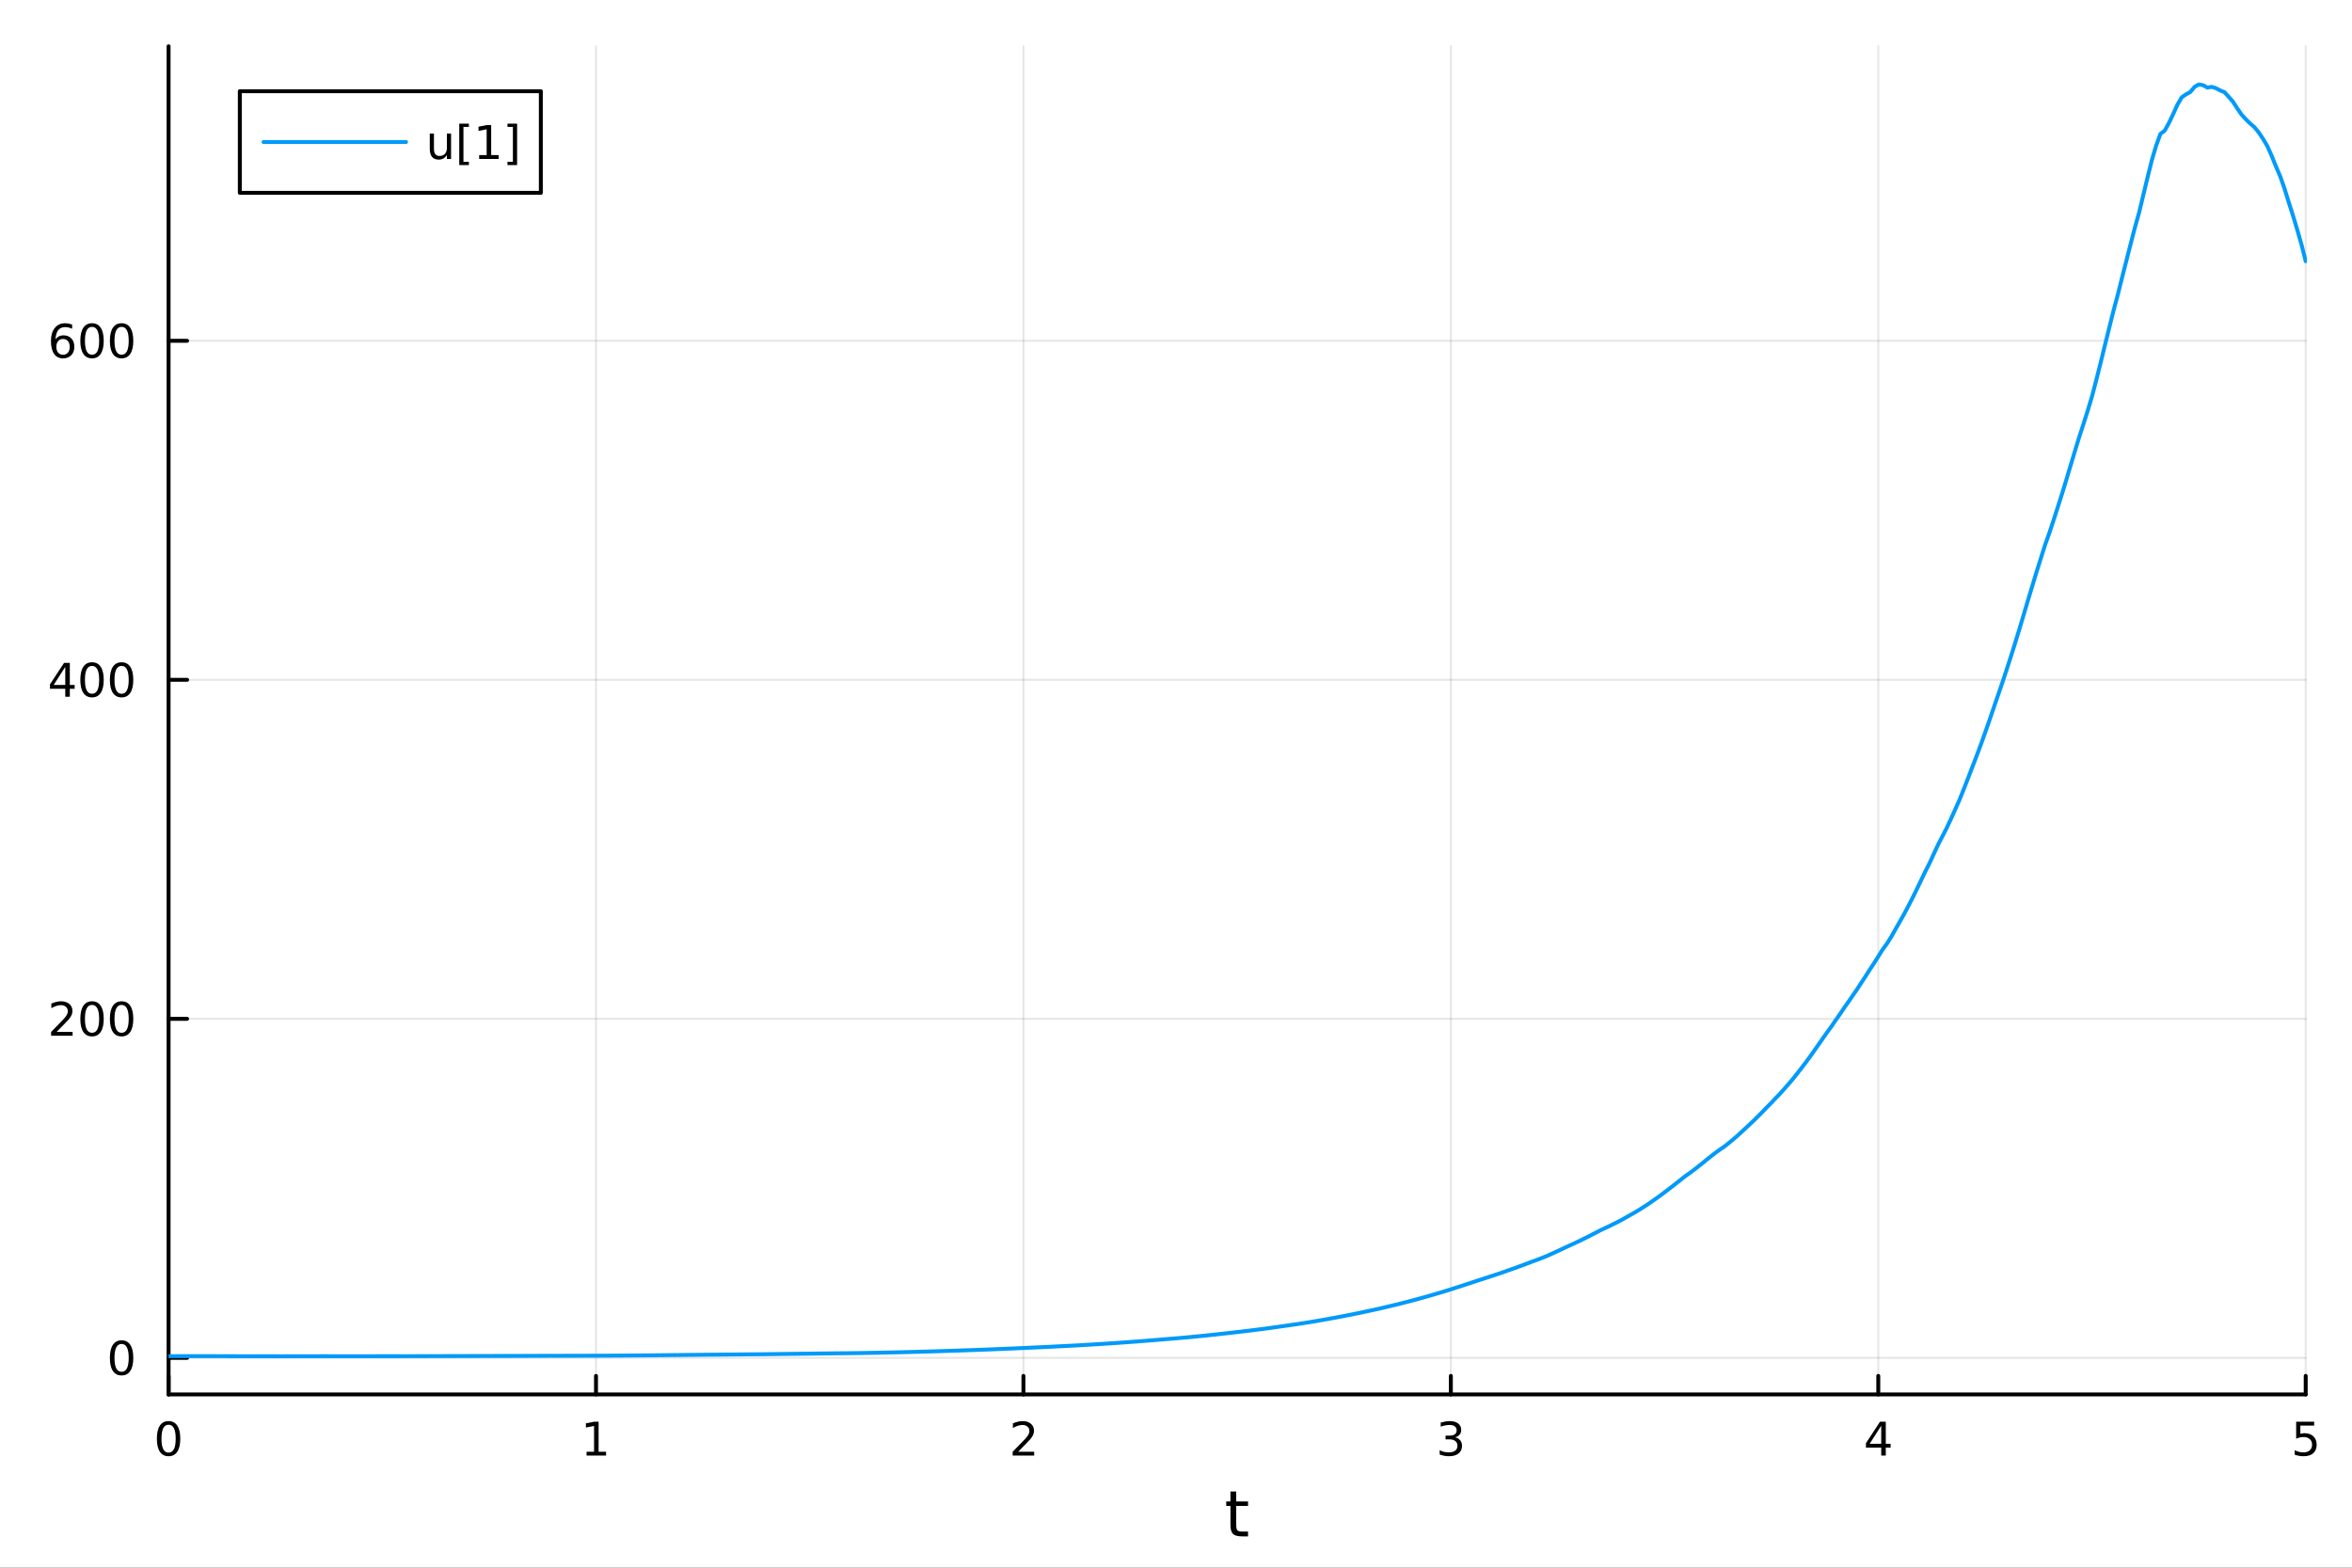 <?xml version="1.0" encoding="utf-8"?>
<svg xmlns="http://www.w3.org/2000/svg" xmlns:xlink="http://www.w3.org/1999/xlink" width="600" height="400" viewBox="0 0 2400 1600">
<rect x="0" y="0" width="2400" height="1600" fill="#333333" stroke="none"/>
<defs>
  <clipPath id="clip550">
    <rect x="0" y="0" width="2400" height="1600"/>
  </clipPath>
</defs>
<path clip-path="url(#clip550)" d="M0 1600 L2400 1600 L2400 0 L0 0  Z" fill="#ffffff" fill-rule="evenodd" fill-opacity="1"/>
<defs>
  <clipPath id="clip551">
    <rect x="480" y="0" width="1681" height="1600"/>
  </clipPath>
</defs>
<path clip-path="url(#clip550)" d="M172.015 1423.18 L2352.76 1423.18 L2352.76 47.244 L172.015 47.244  Z" fill="#ffffff" fill-rule="evenodd" fill-opacity="1"/>
<defs>
  <clipPath id="clip552">
    <rect x="172" y="47" width="2182" height="1377"/>
  </clipPath>
</defs>
<polyline clip-path="url(#clip552)" style="stroke:#000000; stroke-linecap:round; stroke-linejoin:round; stroke-width:2; stroke-opacity:0.1; fill:none" points="172.015,1423.18 172.015,47.244 "/>
<polyline clip-path="url(#clip552)" style="stroke:#000000; stroke-linecap:round; stroke-linejoin:round; stroke-width:2; stroke-opacity:0.1; fill:none" points="608.163,1423.18 608.163,47.244 "/>
<polyline clip-path="url(#clip552)" style="stroke:#000000; stroke-linecap:round; stroke-linejoin:round; stroke-width:2; stroke-opacity:0.1; fill:none" points="1044.31,1423.18 1044.31,47.244 "/>
<polyline clip-path="url(#clip552)" style="stroke:#000000; stroke-linecap:round; stroke-linejoin:round; stroke-width:2; stroke-opacity:0.1; fill:none" points="1480.46,1423.18 1480.46,47.244 "/>
<polyline clip-path="url(#clip552)" style="stroke:#000000; stroke-linecap:round; stroke-linejoin:round; stroke-width:2; stroke-opacity:0.1; fill:none" points="1916.61,1423.18 1916.61,47.244 "/>
<polyline clip-path="url(#clip552)" style="stroke:#000000; stroke-linecap:round; stroke-linejoin:round; stroke-width:2; stroke-opacity:0.1; fill:none" points="2352.76,1423.18 2352.76,47.244 "/>
<polyline clip-path="url(#clip552)" style="stroke:#000000; stroke-linecap:round; stroke-linejoin:round; stroke-width:2; stroke-opacity:0.1; fill:none" points="172.015,1385.85 2352.76,1385.85 "/>
<polyline clip-path="url(#clip552)" style="stroke:#000000; stroke-linecap:round; stroke-linejoin:round; stroke-width:2; stroke-opacity:0.1; fill:none" points="172.015,1039.83 2352.76,1039.83 "/>
<polyline clip-path="url(#clip552)" style="stroke:#000000; stroke-linecap:round; stroke-linejoin:round; stroke-width:2; stroke-opacity:0.1; fill:none" points="172.015,693.819 2352.76,693.819 "/>
<polyline clip-path="url(#clip552)" style="stroke:#000000; stroke-linecap:round; stroke-linejoin:round; stroke-width:2; stroke-opacity:0.1; fill:none" points="172.015,347.805 2352.76,347.805 "/>
<polyline clip-path="url(#clip550)" style="stroke:#000000; stroke-linecap:round; stroke-linejoin:round; stroke-width:4; stroke-opacity:1; fill:none" points="172.015,1423.18 2352.76,1423.18 "/>
<polyline clip-path="url(#clip550)" style="stroke:#000000; stroke-linecap:round; stroke-linejoin:round; stroke-width:4; stroke-opacity:1; fill:none" points="172.015,1423.18 172.015,1404.28 "/>
<polyline clip-path="url(#clip550)" style="stroke:#000000; stroke-linecap:round; stroke-linejoin:round; stroke-width:4; stroke-opacity:1; fill:none" points="608.163,1423.18 608.163,1404.28 "/>
<polyline clip-path="url(#clip550)" style="stroke:#000000; stroke-linecap:round; stroke-linejoin:round; stroke-width:4; stroke-opacity:1; fill:none" points="1044.31,1423.18 1044.31,1404.28 "/>
<polyline clip-path="url(#clip550)" style="stroke:#000000; stroke-linecap:round; stroke-linejoin:round; stroke-width:4; stroke-opacity:1; fill:none" points="1480.46,1423.18 1480.46,1404.28 "/>
<polyline clip-path="url(#clip550)" style="stroke:#000000; stroke-linecap:round; stroke-linejoin:round; stroke-width:4; stroke-opacity:1; fill:none" points="1916.61,1423.18 1916.61,1404.28 "/>
<polyline clip-path="url(#clip550)" style="stroke:#000000; stroke-linecap:round; stroke-linejoin:round; stroke-width:4; stroke-opacity:1; fill:none" points="2352.76,1423.18 2352.76,1404.28 "/>
<path clip-path="url(#clip550)" d="M172.015 1454.1 Q168.404 1454.1 166.575 1457.66 Q164.769 1461.2 164.769 1468.33 Q164.769 1475.44 166.575 1479.01 Q168.404 1482.55 172.015 1482.55 Q175.649 1482.55 177.455 1479.01 Q179.283 1475.44 179.283 1468.33 Q179.283 1461.2 177.455 1457.66 Q175.649 1454.1 172.015 1454.1 M172.015 1450.39 Q177.825 1450.39 180.881 1455 Q183.959 1459.58 183.959 1468.33 Q183.959 1477.06 180.881 1481.67 Q177.825 1486.25 172.015 1486.25 Q166.205 1486.25 163.126 1481.67 Q160.07 1477.06 160.07 1468.33 Q160.07 1459.58 163.126 1455 Q166.205 1450.39 172.015 1450.39 Z" fill="#000000" fill-rule="nonzero" fill-opacity="1" /><path clip-path="url(#clip550)" d="M598.545 1481.64 L606.184 1481.64 L606.184 1455.28 L597.874 1456.95 L597.874 1452.69 L606.138 1451.02 L610.813 1451.02 L610.813 1481.64 L618.452 1481.64 L618.452 1485.58 L598.545 1485.58 L598.545 1481.64 Z" fill="#000000" fill-rule="nonzero" fill-opacity="1" /><path clip-path="url(#clip550)" d="M1038.96 1481.64 L1055.28 1481.64 L1055.28 1485.58 L1033.34 1485.58 L1033.34 1481.64 Q1036 1478.89 1040.58 1474.26 Q1045.19 1469.61 1046.37 1468.27 Q1048.62 1465.74 1049.5 1464.01 Q1050.4 1462.25 1050.4 1460.56 Q1050.4 1457.8 1048.45 1456.07 Q1046.53 1454.33 1043.43 1454.33 Q1041.23 1454.33 1038.78 1455.09 Q1036.35 1455.86 1033.57 1457.41 L1033.57 1452.69 Q1036.39 1451.55 1038.85 1450.97 Q1041.3 1450.39 1043.34 1450.39 Q1048.71 1450.39 1051.9 1453.08 Q1055.1 1455.77 1055.1 1460.26 Q1055.1 1462.39 1054.29 1464.31 Q1053.5 1466.2 1051.39 1468.8 Q1050.82 1469.47 1047.71 1472.69 Q1044.61 1475.88 1038.96 1481.64 Z" fill="#000000" fill-rule="nonzero" fill-opacity="1" /><path clip-path="url(#clip550)" d="M1484.71 1466.95 Q1488.06 1467.66 1489.94 1469.93 Q1491.84 1472.2 1491.84 1475.53 Q1491.84 1480.65 1488.32 1483.45 Q1484.8 1486.25 1478.32 1486.25 Q1476.14 1486.25 1473.83 1485.81 Q1471.54 1485.39 1469.08 1484.54 L1469.08 1480.02 Q1471.03 1481.16 1473.34 1481.74 Q1475.66 1482.32 1478.18 1482.32 Q1482.58 1482.32 1484.87 1480.58 Q1487.18 1478.84 1487.18 1475.53 Q1487.18 1472.48 1485.03 1470.77 Q1482.9 1469.03 1479.08 1469.03 L1475.05 1469.03 L1475.05 1465.19 L1479.27 1465.19 Q1482.72 1465.19 1484.55 1463.82 Q1486.37 1462.43 1486.37 1459.84 Q1486.37 1457.18 1484.48 1455.77 Q1482.6 1454.33 1479.08 1454.33 Q1477.16 1454.33 1474.96 1454.75 Q1472.76 1455.16 1470.12 1456.04 L1470.12 1451.88 Q1472.79 1451.14 1475.1 1450.77 Q1477.44 1450.39 1479.5 1450.39 Q1484.82 1450.39 1487.92 1452.83 Q1491.03 1455.23 1491.03 1459.35 Q1491.03 1462.22 1489.38 1464.21 Q1487.74 1466.18 1484.71 1466.95 Z" fill="#000000" fill-rule="nonzero" fill-opacity="1" /><path clip-path="url(#clip550)" d="M1919.62 1455.09 L1907.81 1473.54 L1919.62 1473.54 L1919.62 1455.09 M1918.39 1451.02 L1924.27 1451.02 L1924.27 1473.54 L1929.2 1473.54 L1929.2 1477.43 L1924.27 1477.43 L1924.27 1485.58 L1919.62 1485.58 L1919.62 1477.43 L1904.02 1477.43 L1904.02 1472.92 L1918.39 1451.02 Z" fill="#000000" fill-rule="nonzero" fill-opacity="1" /><path clip-path="url(#clip550)" d="M2343.03 1451.02 L2361.39 1451.02 L2361.39 1454.96 L2347.32 1454.96 L2347.32 1463.43 Q2348.33 1463.08 2349.35 1462.92 Q2350.37 1462.73 2351.39 1462.73 Q2357.18 1462.73 2360.56 1465.9 Q2363.94 1469.08 2363.94 1474.49 Q2363.94 1480.07 2360.46 1483.17 Q2356.99 1486.25 2350.67 1486.25 Q2348.5 1486.25 2346.23 1485.88 Q2343.98 1485.51 2341.58 1484.77 L2341.58 1480.07 Q2343.66 1481.2 2345.88 1481.76 Q2348.1 1482.32 2350.58 1482.32 Q2354.58 1482.32 2356.92 1480.21 Q2359.26 1478.1 2359.26 1474.49 Q2359.26 1470.88 2356.92 1468.77 Q2354.58 1466.67 2350.58 1466.67 Q2348.71 1466.67 2346.83 1467.08 Q2344.98 1467.5 2343.03 1468.38 L2343.03 1451.02 Z" fill="#000000" fill-rule="nonzero" fill-opacity="1" /><path clip-path="url(#clip550)" d="M1261.45 1522.27 L1261.45 1532.4 L1273.51 1532.4 L1273.51 1536.95 L1261.45 1536.95 L1261.45 1556.3 Q1261.45 1560.66 1262.62 1561.9 Q1263.83 1563.14 1267.49 1563.14 L1273.51 1563.14 L1273.51 1568.04 L1267.49 1568.04 Q1260.71 1568.04 1258.14 1565.53 Q1255.56 1562.98 1255.56 1556.3 L1255.56 1536.95 L1251.26 1536.95 L1251.26 1532.4 L1255.56 1532.4 L1255.56 1522.27 L1261.45 1522.27 Z" fill="#000000" fill-rule="nonzero" fill-opacity="1" /><polyline clip-path="url(#clip550)" style="stroke:#000000; stroke-linecap:round; stroke-linejoin:round; stroke-width:4; stroke-opacity:1; fill:none" points="172.015,1423.18 172.015,47.244 "/>
<polyline clip-path="url(#clip550)" style="stroke:#000000; stroke-linecap:round; stroke-linejoin:round; stroke-width:4; stroke-opacity:1; fill:none" points="172.015,1385.85 190.912,1385.85 "/>
<polyline clip-path="url(#clip550)" style="stroke:#000000; stroke-linecap:round; stroke-linejoin:round; stroke-width:4; stroke-opacity:1; fill:none" points="172.015,1039.83 190.912,1039.83 "/>
<polyline clip-path="url(#clip550)" style="stroke:#000000; stroke-linecap:round; stroke-linejoin:round; stroke-width:4; stroke-opacity:1; fill:none" points="172.015,693.819 190.912,693.819 "/>
<polyline clip-path="url(#clip550)" style="stroke:#000000; stroke-linecap:round; stroke-linejoin:round; stroke-width:4; stroke-opacity:1; fill:none" points="172.015,347.805 190.912,347.805 "/>
<path clip-path="url(#clip550)" d="M124.07 1371.65 Q120.459 1371.65 118.631 1375.21 Q116.825 1378.75 116.825 1385.88 Q116.825 1392.99 118.631 1396.55 Q120.459 1400.09 124.07 1400.09 Q127.705 1400.09 129.51 1396.55 Q131.339 1392.99 131.339 1385.88 Q131.339 1378.75 129.51 1375.21 Q127.705 1371.65 124.07 1371.65 M124.07 1367.94 Q129.881 1367.94 132.936 1372.55 Q136.015 1377.13 136.015 1385.88 Q136.015 1394.61 132.936 1399.22 Q129.881 1403.8 124.07 1403.8 Q118.26 1403.8 115.182 1399.22 Q112.126 1394.61 112.126 1385.88 Q112.126 1377.13 115.182 1372.55 Q118.26 1367.94 124.07 1367.94 Z" fill="#000000" fill-rule="nonzero" fill-opacity="1" /><path clip-path="url(#clip550)" d="M57.775 1053.18 L74.094 1053.18 L74.094 1057.11 L52.15 1057.11 L52.15 1053.18 Q54.812 1050.42 59.395 1045.79 Q64.001 1041.14 65.182 1039.8 Q67.427 1037.28 68.307 1035.54 Q69.21 1033.78 69.21 1032.09 Q69.21 1029.34 67.265 1027.6 Q65.344 1025.86 62.242 1025.86 Q60.043 1025.86 57.589 1026.63 Q55.159 1027.39 52.381 1028.94 L52.381 1024.22 Q55.205 1023.09 57.659 1022.51 Q60.112 1021.93 62.15 1021.93 Q67.52 1021.93 70.714 1024.61 Q73.909 1027.3 73.909 1031.79 Q73.909 1033.92 73.099 1035.84 Q72.311 1037.74 70.205 1040.33 Q69.626 1041 66.525 1044.22 Q63.423 1047.41 57.775 1053.18 Z" fill="#000000" fill-rule="nonzero" fill-opacity="1" /><path clip-path="url(#clip550)" d="M93.909 1025.63 Q90.297 1025.63 88.469 1029.2 Q86.663 1032.74 86.663 1039.87 Q86.663 1046.97 88.469 1050.54 Q90.297 1054.08 93.909 1054.08 Q97.543 1054.08 99.348 1050.54 Q101.177 1046.97 101.177 1039.87 Q101.177 1032.74 99.348 1029.2 Q97.543 1025.63 93.909 1025.63 M93.909 1021.93 Q99.719 1021.93 102.774 1026.53 Q105.853 1031.12 105.853 1039.87 Q105.853 1048.59 102.774 1053.2 Q99.719 1057.78 93.909 1057.78 Q88.098 1057.78 85.02 1053.2 Q81.964 1048.59 81.964 1039.87 Q81.964 1031.12 85.02 1026.53 Q88.098 1021.93 93.909 1021.93 Z" fill="#000000" fill-rule="nonzero" fill-opacity="1" /><path clip-path="url(#clip550)" d="M124.07 1025.63 Q120.459 1025.63 118.631 1029.2 Q116.825 1032.74 116.825 1039.87 Q116.825 1046.97 118.631 1050.54 Q120.459 1054.08 124.07 1054.08 Q127.705 1054.08 129.51 1050.54 Q131.339 1046.97 131.339 1039.87 Q131.339 1032.74 129.51 1029.2 Q127.705 1025.63 124.07 1025.63 M124.07 1021.93 Q129.881 1021.93 132.936 1026.53 Q136.015 1031.12 136.015 1039.87 Q136.015 1048.59 132.936 1053.2 Q129.881 1057.78 124.07 1057.78 Q118.26 1057.78 115.182 1053.2 Q112.126 1048.59 112.126 1039.87 Q112.126 1031.12 115.182 1026.53 Q118.26 1021.93 124.07 1021.93 Z" fill="#000000" fill-rule="nonzero" fill-opacity="1" /><path clip-path="url(#clip550)" d="M66.594 680.613 L54.788 699.062 L66.594 699.062 L66.594 680.613 M65.367 676.539 L71.247 676.539 L71.247 699.062 L76.177 699.062 L76.177 702.951 L71.247 702.951 L71.247 711.099 L66.594 711.099 L66.594 702.951 L50.992 702.951 L50.992 698.437 L65.367 676.539 Z" fill="#000000" fill-rule="nonzero" fill-opacity="1" /><path clip-path="url(#clip550)" d="M93.909 679.618 Q90.297 679.618 88.469 683.183 Q86.663 686.724 86.663 693.854 Q86.663 700.96 88.469 704.525 Q90.297 708.067 93.909 708.067 Q97.543 708.067 99.348 704.525 Q101.177 700.96 101.177 693.854 Q101.177 686.724 99.348 683.183 Q97.543 679.618 93.909 679.618 M93.909 675.914 Q99.719 675.914 102.774 680.521 Q105.853 685.104 105.853 693.854 Q105.853 702.581 102.774 707.187 Q99.719 711.771 93.909 711.771 Q88.098 711.771 85.02 707.187 Q81.964 702.581 81.964 693.854 Q81.964 685.104 85.02 680.521 Q88.098 675.914 93.909 675.914 Z" fill="#000000" fill-rule="nonzero" fill-opacity="1" /><path clip-path="url(#clip550)" d="M124.07 679.618 Q120.459 679.618 118.631 683.183 Q116.825 686.724 116.825 693.854 Q116.825 700.96 118.631 704.525 Q120.459 708.067 124.07 708.067 Q127.705 708.067 129.51 704.525 Q131.339 700.96 131.339 693.854 Q131.339 686.724 129.51 683.183 Q127.705 679.618 124.07 679.618 M124.07 675.914 Q129.881 675.914 132.936 680.521 Q136.015 685.104 136.015 693.854 Q136.015 702.581 132.936 707.187 Q129.881 711.771 124.07 711.771 Q118.26 711.771 115.182 707.187 Q112.126 702.581 112.126 693.854 Q112.126 685.104 115.182 680.521 Q118.26 675.914 124.07 675.914 Z" fill="#000000" fill-rule="nonzero" fill-opacity="1" /><path clip-path="url(#clip550)" d="M64.325 345.942 Q61.177 345.942 59.325 348.095 Q57.497 350.247 57.497 353.997 Q57.497 357.724 59.325 359.9 Q61.177 362.053 64.325 362.053 Q67.474 362.053 69.302 359.9 Q71.154 357.724 71.154 353.997 Q71.154 350.247 69.302 348.095 Q67.474 345.942 64.325 345.942 M73.608 331.289 L73.608 335.548 Q71.849 334.715 70.043 334.275 Q68.261 333.835 66.501 333.835 Q61.872 333.835 59.418 336.96 Q56.987 340.085 56.64 346.405 Q58.006 344.391 60.066 343.326 Q62.126 342.238 64.603 342.238 Q69.811 342.238 72.821 345.409 Q75.853 348.558 75.853 353.997 Q75.853 359.321 72.705 362.539 Q69.557 365.757 64.325 365.757 Q58.33 365.757 55.159 361.173 Q51.987 356.567 51.987 347.84 Q51.987 339.646 55.876 334.784 Q59.765 329.9 66.316 329.9 Q68.075 329.9 69.858 330.247 Q71.663 330.595 73.608 331.289 Z" fill="#000000" fill-rule="nonzero" fill-opacity="1" /><path clip-path="url(#clip550)" d="M93.909 333.604 Q90.297 333.604 88.469 337.169 Q86.663 340.71 86.663 347.84 Q86.663 354.946 88.469 358.511 Q90.297 362.053 93.909 362.053 Q97.543 362.053 99.348 358.511 Q101.177 354.946 101.177 347.84 Q101.177 340.71 99.348 337.169 Q97.543 333.604 93.909 333.604 M93.909 329.9 Q99.719 329.9 102.774 334.507 Q105.853 339.09 105.853 347.84 Q105.853 356.567 102.774 361.173 Q99.719 365.757 93.909 365.757 Q88.098 365.757 85.02 361.173 Q81.964 356.567 81.964 347.84 Q81.964 339.09 85.02 334.507 Q88.098 329.9 93.909 329.9 Z" fill="#000000" fill-rule="nonzero" fill-opacity="1" /><path clip-path="url(#clip550)" d="M124.07 333.604 Q120.459 333.604 118.631 337.169 Q116.825 340.71 116.825 347.84 Q116.825 354.946 118.631 358.511 Q120.459 362.053 124.07 362.053 Q127.705 362.053 129.51 358.511 Q131.339 354.946 131.339 347.84 Q131.339 340.71 129.51 337.169 Q127.705 333.604 124.07 333.604 M124.07 329.9 Q129.881 329.9 132.936 334.507 Q136.015 339.09 136.015 347.84 Q136.015 356.567 132.936 361.173 Q129.881 365.757 124.07 365.757 Q118.26 365.757 115.182 361.173 Q112.126 356.567 112.126 347.84 Q112.126 339.09 115.182 334.507 Q118.26 329.9 124.07 329.9 Z" fill="#000000" fill-rule="nonzero" fill-opacity="1" /><polyline clip-path="url(#clip552)" style="stroke:#009af9; stroke-linecap:round; stroke-linejoin:round; stroke-width:4; stroke-opacity:1; fill:none" points="172.015,1384.12 176.376,1384.12 180.738,1384.11 185.099,1384.11 189.461,1384.1 193.822,1384.09 198.184,1384.09 202.545,1384.09 206.907,1384.09 211.268,1384.1 215.63,1384.11 219.991,1384.11 224.353,1384.12 228.714,1384.13 233.076,1384.15 237.437,1384.16 241.799,1384.18 246.16,1384.2 250.521,1384.21 254.883,1384.22 259.244,1384.23 263.606,1384.23 267.967,1384.23 272.329,1384.23 276.69,1384.23 281.052,1384.23 285.413,1384.24 289.775,1384.24 294.136,1384.23 298.498,1384.22 302.859,1384.21 307.221,1384.2 311.582,1384.19 315.944,1384.19 320.305,1384.18 324.667,1384.18 329.028,1384.17 333.39,1384.17 337.751,1384.18 342.113,1384.18 346.474,1384.18 350.836,1384.18 355.197,1384.18 359.559,1384.18 363.92,1384.18 368.282,1384.18 372.643,1384.18 377.004,1384.18 381.366,1384.18 385.727,1384.17 390.089,1384.17 394.45,1384.17 398.812,1384.16 403.173,1384.16 407.535,1384.15 411.896,1384.14 416.258,1384.13 420.619,1384.12 424.981,1384.11 429.342,1384.1 433.704,1384.09 438.065,1384.08 442.427,1384.07 446.788,1384.07 451.15,1384.05 455.511,1384.04 459.873,1384.03 464.234,1384.02 468.596,1384 472.957,1383.99 477.319,1383.98 481.68,1383.97 486.042,1383.96 490.403,1383.95 494.764,1383.94 499.126,1383.93 503.487,1383.92 507.849,1383.91 512.21,1383.91 516.572,1383.9 520.933,1383.89 525.295,1383.88 529.656,1383.87 534.018,1383.85 538.379,1383.83 542.741,1383.81 547.102,1383.8 551.464,1383.78 555.825,1383.77 560.187,1383.75 564.548,1383.74 568.91,1383.74 573.271,1383.73 577.633,1383.72 581.994,1383.71 586.356,1383.7 590.717,1383.69 595.079,1383.68 599.44,1383.67 603.802,1383.66 608.163,1383.65 612.525,1383.63 616.886,1383.61 621.247,1383.59 625.609,1383.57 629.97,1383.54 634.332,1383.52 638.693,1383.48 643.055,1383.45 647.416,1383.42 651.778,1383.38 656.139,1383.34 660.501,1383.3 664.862,1383.26 669.224,1383.21 673.585,1383.16 677.947,1383.12 682.308,1383.07 686.67,1383.03 691.031,1382.98 695.393,1382.94 699.754,1382.89 704.116,1382.84 708.477,1382.8 712.839,1382.75 717.2,1382.71 721.562,1382.67 725.923,1382.63 730.285,1382.6 734.646,1382.56 739.008,1382.52 743.369,1382.48 747.73,1382.44 752.092,1382.39 756.453,1382.35 760.815,1382.29 765.176,1382.25 769.538,1382.21 773.899,1382.17 778.261,1382.13 782.622,1382.08 786.984,1382.04 791.345,1381.98 795.707,1381.92 800.068,1381.86 804.43,1381.81 808.791,1381.76 813.153,1381.7 817.514,1381.65 821.876,1381.6 826.237,1381.55 830.599,1381.49 834.96,1381.43 839.322,1381.37 843.683,1381.32 848.045,1381.27 852.406,1381.22 856.768,1381.17 861.129,1381.14 865.49,1381.1 869.852,1381.05 874.213,1380.99 878.575,1380.93 882.936,1380.85 887.298,1380.77 891.659,1380.7 896.021,1380.61 900.382,1380.52 904.744,1380.42 909.105,1380.33 913.467,1380.24 917.828,1380.14 922.19,1380.04 926.551,1379.93 930.913,1379.81 935.274,1379.69 939.636,1379.57 943.997,1379.45 948.359,1379.32 952.72,1379.19 957.082,1379.06 961.443,1378.92 965.805,1378.78 970.166,1378.64 974.528,1378.51 978.889,1378.36 983.251,1378.21 987.612,1378.06 991.973,1377.91 996.335,1377.75 1000.7,1377.6 1005.06,1377.43 1009.42,1377.26 1013.78,1377.09 1018.14,1376.92 1022.5,1376.74 1026.87,1376.56 1031.23,1376.37 1035.59,1376.18 1039.95,1375.99 1044.31,1375.8 1048.67,1375.6 1053.03,1375.39 1057.4,1375.19 1061.76,1374.98 1066.12,1374.79 1070.48,1374.58 1074.84,1374.36 1079.2,1374.14 1083.56,1373.92 1087.93,1373.71 1092.29,1373.48 1096.65,1373.26 1101.01,1373.02 1105.37,1372.76 1109.73,1372.5 1114.09,1372.25 1118.46,1371.99 1122.82,1371.72 1127.18,1371.44 1131.54,1371.16 1135.9,1370.87 1140.26,1370.57 1144.63,1370.27 1148.99,1369.96 1153.35,1369.64 1157.71,1369.32 1162.07,1368.99 1166.43,1368.66 1170.79,1368.32 1175.16,1367.97 1179.52,1367.61 1183.88,1367.24 1188.24,1366.88 1192.6,1366.52 1196.96,1366.17 1201.32,1365.8 1205.69,1365.43 1210.05,1365.05 1214.41,1364.64 1218.77,1364.22 1223.13,1363.79 1227.49,1363.36 1231.85,1362.91 1236.22,1362.45 1240.58,1361.98 1244.94,1361.51 1249.3,1361.02 1253.66,1360.53 1258.02,1360.03 1262.39,1359.53 1266.75,1359.03 1271.11,1358.51 1275.47,1357.99 1279.83,1357.43 1284.19,1356.88 1288.55,1356.34 1292.92,1355.76 1297.28,1355.16 1301.64,1354.54 1306,1353.92 1310.36,1353.31 1314.72,1352.69 1319.08,1352.05 1323.45,1351.43 1327.81,1350.76 1332.17,1350.08 1336.53,1349.38 1340.89,1348.65 1345.25,1347.91 1349.62,1347.15 1353.98,1346.38 1358.34,1345.59 1362.7,1344.79 1367.06,1343.97 1371.42,1343.13 1375.78,1342.28 1380.15,1341.41 1384.51,1340.52 1388.87,1339.62 1393.23,1338.69 1397.59,1337.76 1401.95,1336.82 1406.31,1335.85 1410.68,1334.85 1415.04,1333.83 1419.4,1332.8 1423.76,1331.74 1428.12,1330.66 1432.48,1329.56 1436.84,1328.44 1441.21,1327.3 1445.57,1326.12 1449.93,1324.93 1454.29,1323.71 1458.65,1322.47 1463.01,1321.2 1467.38,1319.93 1471.74,1318.64 1476.1,1317.29 1480.46,1315.93 1484.82,1314.53 1489.18,1313.12 1493.54,1311.7 1497.91,1310.27 1502.27,1308.83 1506.63,1307.34 1510.99,1305.97 1515.35,1304.57 1519.71,1303.14 1524.07,1301.71 1528.44,1300.26 1532.8,1298.79 1537.16,1297.24 1541.52,1295.69 1545.88,1294.15 1550.24,1292.57 1554.6,1290.95 1558.97,1289.3 1563.33,1287.63 1567.69,1286.07 1572.05,1284.4 1576.41,1282.68 1580.77,1280.83 1585.14,1278.8 1589.5,1276.86 1593.86,1274.77 1598.22,1272.75 1602.58,1270.72 1606.94,1268.72 1611.3,1266.72 1615.67,1264.51 1620.03,1262.42 1624.39,1260.13 1628.75,1257.91 1633.11,1255.62 1637.47,1253.55 1641.83,1251.55 1646.2,1249.35 1650.56,1247.22 1654.92,1244.92 1659.28,1242.46 1663.64,1240 1668,1237.53 1672.36,1234.93 1676.73,1232.16 1681.09,1229.37 1685.45,1226.38 1689.81,1223.31 1694.17,1220.14 1698.53,1216.88 1702.9,1213.56 1707.26,1210.19 1711.62,1206.75 1715.98,1203.3 1720.34,1199.88 1724.7,1196.86 1729.06,1193.58 1733.43,1190.13 1737.79,1186.71 1742.15,1183.08 1746.51,1179.63 1750.87,1176.26 1755.23,1173.11 1759.59,1170.18 1763.96,1166.66 1768.32,1163.1 1772.68,1159.31 1777.04,1155.34 1781.4,1151.27 1785.76,1147.24 1790.12,1143.1 1794.49,1138.76 1798.85,1134.36 1803.21,1129.82 1807.57,1125.44 1811.93,1120.74 1816.29,1116.3 1820.66,1111.38 1825.02,1106.44 1829.38,1101.3 1833.74,1095.85 1838.1,1090.27 1842.46,1084.55 1846.82,1078.62 1851.19,1072.48 1855.55,1066.24 1859.91,1060 1864.27,1053.8 1868.63,1047.85 1872.99,1041.41 1877.35,1035.26 1881.72,1028.75 1886.08,1022.58 1890.44,1016.26 1894.8,1009.91 1899.16,1003.25 1903.52,996.57 1907.88,989.695 1912.25,983.119 1916.61,976.192 1920.97,969.218 1925.33,963.298 1929.69,956.359 1934.05,948.66 1938.42,940.951 1942.78,933.241 1947.14,925.018 1951.5,916.566 1955.86,907.682 1960.22,898.573 1964.58,889.466 1968.95,880.935 1973.31,871.365 1977.67,861.983 1982.03,853.643 1986.39,845.138 1990.75,835.826 1995.11,826.136 1999.48,816.325 2003.84,805.448 2008.2,794.265 2012.56,782.918 2016.92,771.599 2021.28,759.933 2025.64,747.697 2030.01,735.256 2034.37,722.447 2038.73,709.711 2043.09,697.093 2047.45,683.881 2051.81,670.39 2056.18,656.482 2060.54,642.336 2064.9,627.672 2069.26,612.965 2073.62,598.567 2077.98,584.187 2082.34,570.33 2086.71,556.438 2091.07,544.22 2095.43,531.115 2099.79,517.52 2104.15,503.89 2108.51,489.609 2112.87,475.001 2117.24,460.499 2121.6,446.188 2125.96,432.805 2130.32,419.133 2134.68,404.609 2139.04,387.93 2143.4,370.649 2147.77,352.759 2152.13,335.187 2156.49,317.7 2160.85,301.401 2165.21,283.953 2169.57,266.851 2173.94,249.727 2178.3,232.819 2182.66,217.302 2187.02,199.204 2191.38,181.089 2195.74,163.524 2200.1,148.861 2204.47,136.694 2208.83,133.381 2213.19,125.554 2217.55,116.338 2221.91,106.769 2226.27,99.305 2230.63,96.304 2235,93.916 2239.36,88.666 2243.72,86.186 2248.08,86.971 2252.44,89.404 2256.8,88.648 2261.16,89.999 2265.53,92.331 2269.89,94.086 2274.25,98.879 2278.61,103.894 2282.97,110.74 2287.33,116.954 2291.7,121.793 2296.06,126.003 2300.42,129.765 2304.78,135.068 2309.14,141.611 2313.5,148.911 2317.86,158.653 2322.23,169.444 2326.59,179.587 2330.95,191.916 2335.31,206.024 2339.67,219.666 2344.03,234.112 2348.39,249.346 2352.76,266.632 "/>
<path clip-path="url(#clip550)" d="M244.706 196.789 L551.877 196.789 L551.877 93.109 L244.706 93.109  Z" fill="#ffffff" fill-rule="evenodd" fill-opacity="1"/>
<polyline clip-path="url(#clip550)" style="stroke:#000000; stroke-linecap:round; stroke-linejoin:round; stroke-width:4; stroke-opacity:1; fill:none" points="244.706,196.789 551.877,196.789 551.877,93.109 244.706,93.109 244.706,196.789 "/>
<polyline clip-path="url(#clip550)" style="stroke:#009af9; stroke-linecap:round; stroke-linejoin:round; stroke-width:4; stroke-opacity:1; fill:none" points="268.937,144.949 414.319,144.949 "/>
<path clip-path="url(#clip550)" d="M438.55 151.997 L438.55 136.303 L442.809 136.303 L442.809 151.835 Q442.809 155.516 444.244 157.368 Q445.679 159.196 448.55 159.196 Q451.999 159.196 453.99 156.997 Q456.003 154.798 456.003 151.002 L456.003 136.303 L460.263 136.303 L460.263 162.229 L456.003 162.229 L456.003 158.247 Q454.453 160.608 452.392 161.766 Q450.355 162.9 447.647 162.9 Q443.179 162.9 440.865 160.122 Q438.55 157.344 438.55 151.997 M449.267 135.678 L449.267 135.678 Z" fill="#000000" fill-rule="nonzero" fill-opacity="1" /><path clip-path="url(#clip550)" d="M468.642 126.21 L478.457 126.21 L478.457 129.52 L472.902 129.52 L472.902 165.168 L478.457 165.168 L478.457 168.479 L468.642 168.479 L468.642 126.21 Z" fill="#000000" fill-rule="nonzero" fill-opacity="1" /><path clip-path="url(#clip550)" d="M488.943 158.293 L496.582 158.293 L496.582 131.928 L488.272 133.595 L488.272 129.335 L496.536 127.669 L501.212 127.669 L501.212 158.293 L508.85 158.293 L508.85 162.229 L488.943 162.229 L488.943 158.293 Z" fill="#000000" fill-rule="nonzero" fill-opacity="1" /><path clip-path="url(#clip550)" d="M527.647 126.21 L527.647 168.479 L517.832 168.479 L517.832 165.168 L523.364 165.168 L523.364 129.52 L517.832 129.52 L517.832 126.21 L527.647 126.21 Z" fill="#000000" fill-rule="nonzero" fill-opacity="1" /></svg>
